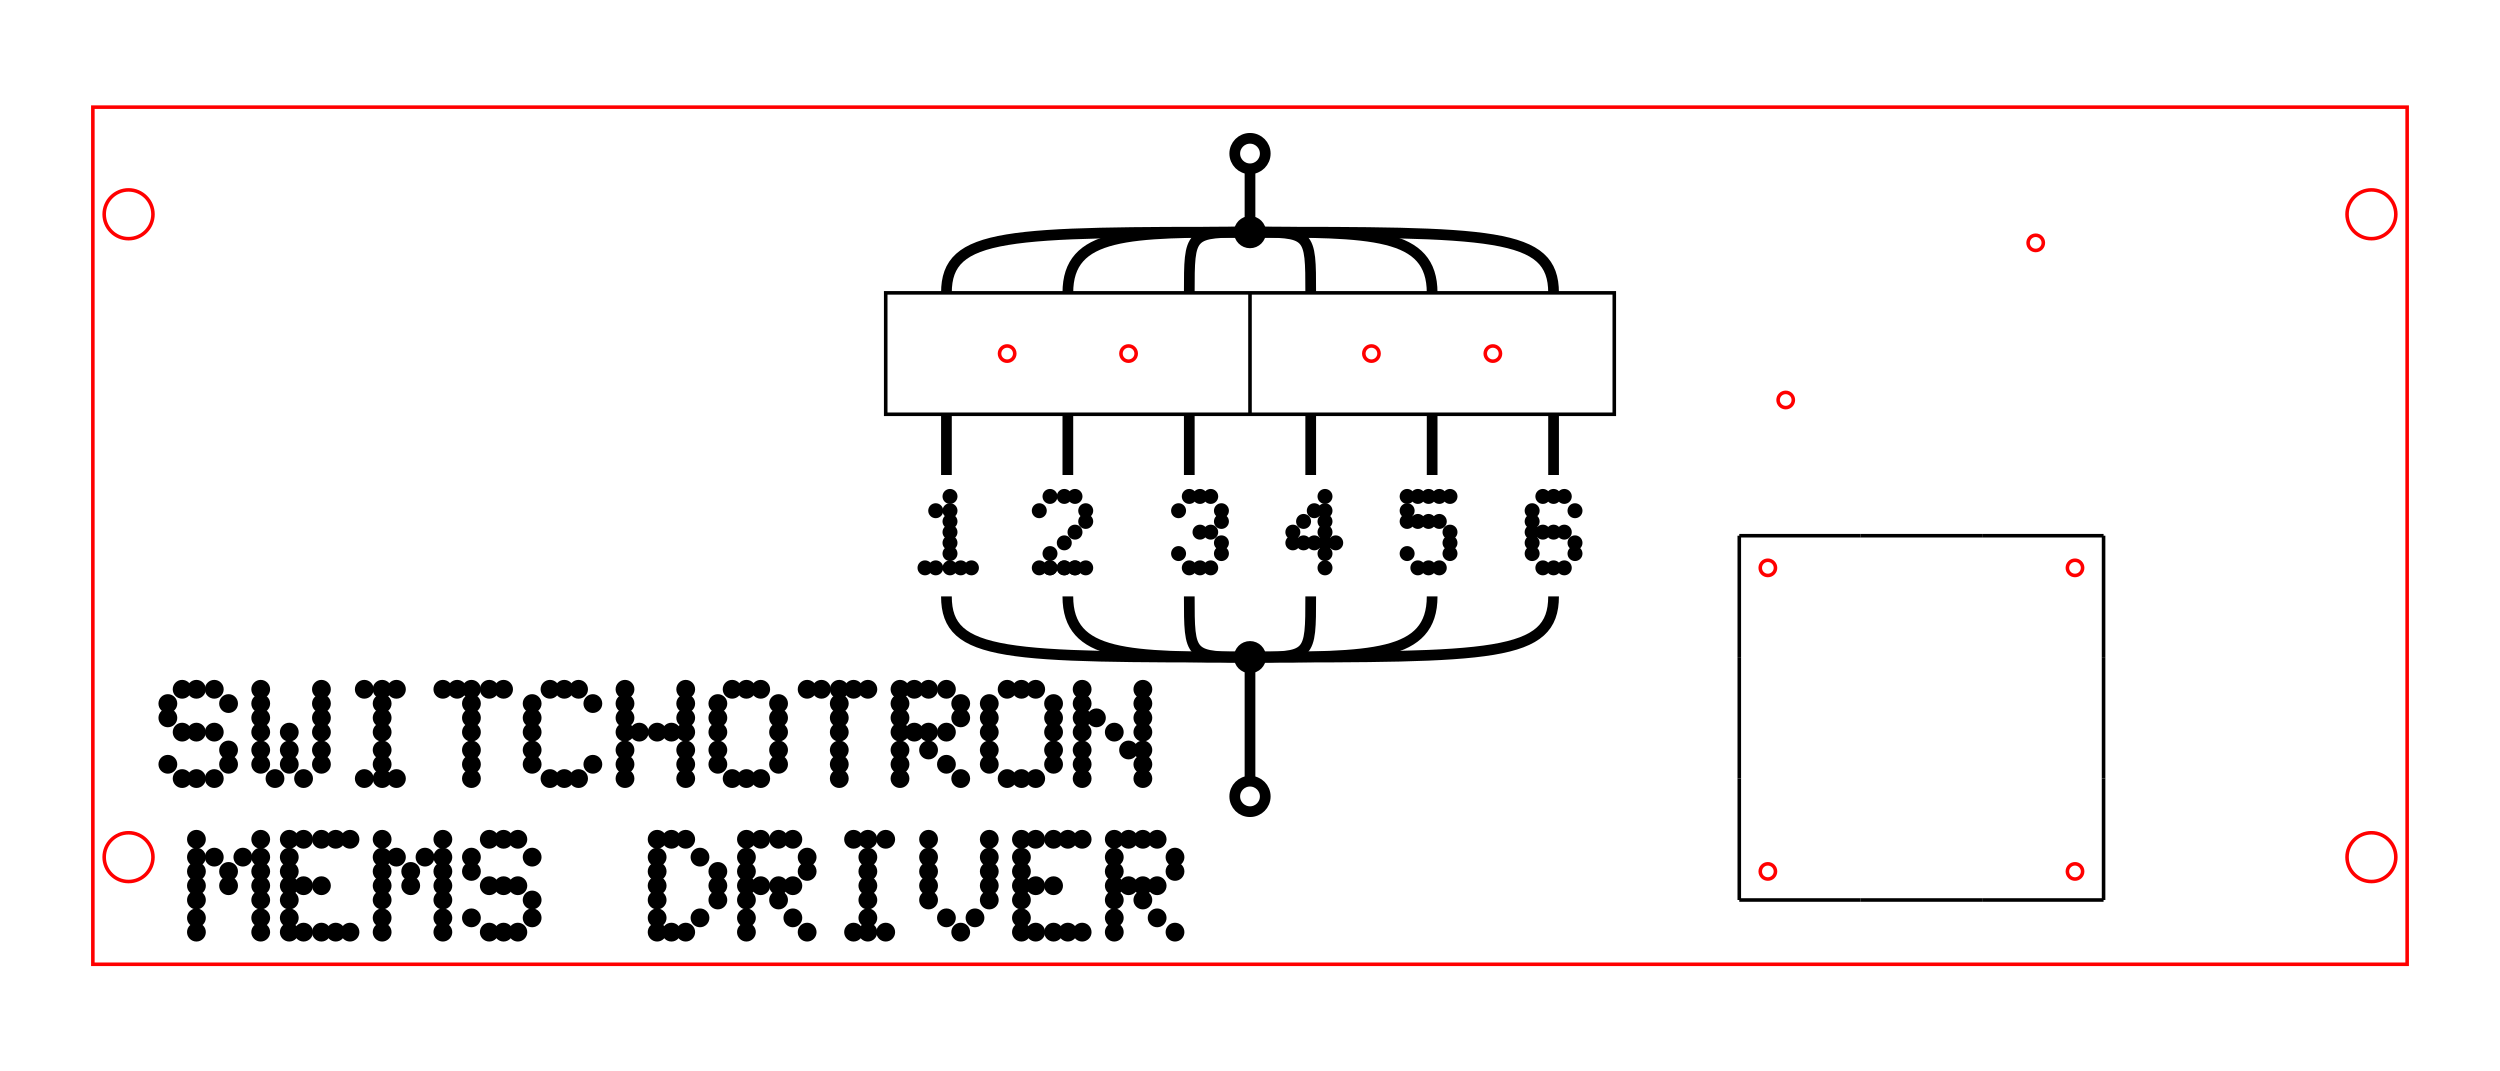 <svg width="700" height="300" viewbox = "0 0 700 300"  xmlns="http://www.w3.org/2000/svg">
<!--<json>{
  "glyph": "0322,0330,0330,0330,0336,0330,0337,0332,0332,0332,0332,0332,0332,0332,0332,0332,0336,0332,0337,0335,0362,0203,0203,0203,0203,0203,0203,0203,0203,0203,0203,0203,0203,0203,0203,0203,0203,0203,0203,0203,0335,0203,0203,0203,0203,0203,0203,0203,0335,0203,0203,0203,0203,0203,0203,0203,0203,0203,0203,0203,0203,0203,0203,0203,0203,0203,0203,0203,0335,0203,0203,0203,0203,0203,0203,0203,0354,0333,0333,0333,0333,0333,0333,0333,0333,0333,0336,0333,0337,0335,0335,0330,0320,0336,0330,0335,0337,0362,0203,0203,0203,0334,0203,0334,0203,0203,0203,0203,0203,0203,0334,0203,0334,0203,0203,0203,0354,0334,0342,0335,0335,0331,0332,0336,0330,0337,0322,0222,0332,0222,0333,0333,0333,0222,0333,0222,0333,0333,0333,0331,0332,0223,0333,0333,0336,0331,0337,0332,0331,0332,0336,0330,0337,0336,0330,0337,0336,0330,0337,0336,0336,0331,0331,0331,0331,0331,0331,0337,0337,0333,0333,0333,0330,0333,0330,0333,0330,0330,0336,0333,0330,0337,0336,0336,0336,0331,0331,0331,0331,0331,0331,0331,0336,0332,0332,0332,0332,0332,0337,0337,0337,0337,0233,0331,0331,0331,0331,0331,0331,0336,0336,0336,0331,0337,0337,0337,0330,0336,0336,0336,0331,0337,0337,0337,0233,0332,0332,0332,0332,0332,0332,0332,0332,0332,0332,0332,0332,0332,0332,0332,0332,0332,0332,0332,0336,0336,0333,0336,0336,0333,0333,0333,0333,0333,0333,0337,0337,0337,0337,0233,0330,0330,0330,0330,0330,0330,0336,0336,0336,0330,0337,0337,0337,0331,0336,0336,0336,0330,0337,0337,0337,0233,0336,0336,0336,0336,0332,0332,0332,0332,0332,0337,0337,0337,0337,0330,0336,0336,0336,0331,0337,0337,0337,0333,0333,0333,0333,0333,0333,0333,0333,0333,0336,0333,0337,0335,0335,0336,0330,0330,0337,0226,0335,0335,0336,0342,0330,0336,0336,0330,0341,0331,0337,0337,0331,0337,0331,0331,0331,0331,0330,0336,0331,0337,0226,0330,0330,0335,0335,0332,0332,0336,0332,0342,0333,0333,0342,0333,0333,0342,0333,0333,0342,0333,0333,0342,0333,0333,0342,0335,0335,0331,0331,0320,0336,0331,0332,0337,0211,0211,0211,0336,0336,0337,0337,01061,0336,0333,0337,01062,0336,0333,0333,0337,0336,0336,0332,0337,0337,01063,0336,0336,0333,0333,0337,0337,01064,0336,0333,0337,01065,0336,0336,0333,0333,0333,0336,0332,0337,0337,0337,01066,0300,0331,0335,0335,0321,0342,0330,0336,0336,0336,0330,0341,0335,0335,0330,0337,0337,0337,0330,0330,0300,0333,0333,0333,0333,0333,0332,0225,0332,0332,0332,0332,0332,0332,0332,0332,0332,0332,0332,0332,0332,0321,0331,0331,0320,01123,01127,01111,01124,01103,01110,01117,01124,01122,01117,01116,0331,0332,0332,0332,0332,0332,0332,0332,0336,0331,0332,0336,0330,0337,0337,0336,0332,0337,01115,01105,01115,01123,01040,01104,01122,01111,01126,01105,01122,",
  "x0": 350,
  "y0": 150,
  "unit": 34.150672768253536,
  "width": 700,
  "height": 300,
  "style": {
    "color0": "black",
    "fill0": "black",
    "line0": 1,
    "color1": "black",
    "fill1": "black",
    "line1": 3,
    "color2": "red",
    "fill2": "red",
    "line2": 1,
    "color3": "#FF7900",
    "fill3": "#caa472",
    "line3": 1,
    "color4": "yellow",
    "fill4": "yellow",
    "line4": 1,
    "color5": "green",
    "fill5": "green",
    "line5": 1,
    "color6": "blue",
    "fill6": "blue",
    "line6": 1,
    "color7": "purple",
    "fill7": "purple",
    "line7": 1
  },
  "shapes": [
    "0220:0322,0335,0316,0337,0362,0203,0203,0335,0203,0203,0335,0203,0203,0335,0203,0203,0354,0336,0313,0331,0333,0336,0336,0341,0337,0337,0330,0332,0337,0337,0333,0333,0336,0333,0336,0331,0332,0336,0336,0341,0337,0337,0330,0333,0337,0337,0331,0331,0336,0331,0336,0332,0330,0336,0336,0341,0337,0337,0332,0332,0332,0332,0332,0332,0332,0332,0336,0336,0341,0337,0337,0337,0330,0330,0330,0330,0333,0333,0336,0336,0330,0335,0337,0342,0335,0335,0342,0332,0342,0335,0335,0342,0330,0336,0342,0332,0332,0342,0333,0330,0343,0334,0334,0330,0330,0330,0330,0330,0333,0342,0332,0332,0342,0330,0333,0343,0335,0333,0333,0333,0330,0330,0337,0332,0332,0332,0332,0332,0331,0333,0350,0334,0343,0335,0304,0331,0331,0331,0331,0331,0331,0331,0331,0334,0350,0334,0343,0335,0335,0335,0335,0335,0330,0330,0330,0330,0330,0330,0330,0330,0335,0343,0334,0334,0334,0330,0330,0330,0330,0330,0330,0330,0330,0335,0343,0334,0334,0334,0330,0330,0330,0330,0330,0330,0330,0330,0335,0335,0304,0330,0332,",
    "0221:0336,0336,0331,0336,0331,0333,0337,0200,0336,0330,0332,0341,0330,0330,0330,0330,0331,0333,0337,0200,0336,0330,0332,0337,0331,0337,0337,",
    "0222:0336,0336,0336,0336,0341,0337,0337,0337,0337,",
    "0223:0322,0335,0334,0316,0336,0313,0336,0330,0330,0330,0330,0330,0330,0335,0330,0330,0330,0330,0334,0337,0316,0337,0313,0222,0333,0333,0330,0336,0316,0336,0330,0330,0330,0313,0336,0333,0337,0316,0337,0313,0337,0222,0331,0332,0331,0332,0336,0332,0316,0336,0333,0330,0337,0313,0337,0336,0337,0336,0336,0316,0336,0332,0337,0313,0337,0337,",
    "0224:0322,0333,0336,0330,0337,0222,0333,0222,0336,0333,0337,0336,0337,0332,0332,0336,0331,0332,0337,",
    "0225:0320,0335,0201,0201,0201,0335,0201,0201,0201,0335,0201,0201,0201,0335,0201,0201,0201,0336,0336,0322,0331,0333,0337,0337,0222,0333,0333,0336,0333,0337,0222,0331,0331,0336,0331,0337,0222,0332,0332,0336,0332,0337,0222,0330,0330,0336,0330,0336,0330,0332,0337,0337,0320,",
    "0226:0321,0334,0336,0366,0330,0334,0331,0367,0335,0331,0332,0337,0366,0330,0336,0330,0337,0334,0336,0331,0367,0333,0333,0366,0335,0331,0331,0331,0331,0331,0332,0337,0337,0367,0335,0335,0366,0336,0336,0330,0332,0330,0330,0330,0330,0335,0367,0333,0333,0366,0330,0334,0331,0331,0331,0337,0367,0336,0366,0335,0331,0332,0367,0335,0335,0331,0332,0337,0340,",
    "0227:0322,0224,0335,0335,0331,0332,0332,0332,0331,0333,0333,0336,0332,0330,0337,0226,0335,0335,0331,0331,0330,0330,0331,0331,0331,0336,0330,0336,0336,0330,0337,0337,0337,0226,0336,0331,0337,0330,0332,0336,0336,0331,0332,0337,0211,0320,01061,0333,01062,0333,01063,0332,0332,0332,0332,0336,0336,0332,0337,0337,0210,0320,0330,0332,0336,0333,0330,0337,0337,0336,0336,0336,0331,0337,0337,0337,",
    "0230:0335,0362,0203,0203,0203,0336,0336,0203,0335,0337,0337,0203,0203,0336,0336,0203,0335,0337,0337,0203,0203,0203,0336,0336,0203,0335,0337,0337,0203,0203,0336,0336,0203,0337,0337,0354,",
    "0231:0220,0336,0331,0337,0333,0331,0331,0333,0333,0331,0332,0332,0227,0336,0333,0337,0333,0333,0333,0336,0333,0337,0336,0331,0337,0223,0336,0331,0337,0225,0331,0331,0331,0330,0330,0330,0330,0330,0332,0330,0330,0332,0332,0330,0332,0332,0336,0331,0337,",
    "0232:0336,0336,0312,0336,0330,0306,0335,0335,0362,0203,0335,0203,0335,0203,0335,0203,0335,0203,0335,0203,0354,0334,0331,0337,0304,0313,0337,0337,0222,0336,0331,0333,0337,0200,",
    "0233:0316,0336,0341,0337,0313,",
    "01220:0333,0200,0336,0336,0330,0332,0330,0332,0330,0332,0336,0330,0332,0336,0220,0337,0330,0332,0337,0337,0331,0333,0331,0333,0337,",
    "01221:0333,0200,0336,0330,0332,0221,0331,0333,0337,",
    "01222:0333,0200,0336,0330,0332,0222,0336,0331,0331,0333,0333,0337,0337,",
    "01223:0333,0200,0336,0330,0332,0336,0336,0332,0332,0223,0337,0337,0331,0333,0336,0333,0337,0337,",
    "01224:0333,0200,0336,0330,0332,0336,0332,0332,0336,0333,0337,0224,0337,0331,0333,0336,0333,0336,0333,0337,0337,0337,",
    "01225:0333,0200,0336,0330,0332,0336,0330,0332,0225,0331,0333,0331,0333,0331,0333,0337,0337,",
    "01226:0333,0200,0336,0330,0332,0336,0336,0226,0337,0337,0320,0331,0333,0336,0337,0337,",
    "01227:0333,0200,0336,0330,0332,0336,0332,0336,0332,0337,0227,0336,0333,0337,0332,0337,0331,0333,0333,0337,",
    "01230:0333,0200,0336,0330,0332,0336,0330,0332,0332,0230,0331,0331,0331,0333,0333,0333,0333,0337,0337,",
    "01231:0333,0200,0336,0330,0332,0336,0330,0336,0330,0332,0336,0330,0332,0332,0332,0331,0332,0331,0337,0231,0337,0331,0333,0337,0336,0330,0332,0336,0330,0332,0336,0330,0337,0337,0337,0337,0331,0333,0333,",
    "01232:0333,0200,0336,0330,0332,0336,0330,0332,0336,0336,0330,0332,0232,0337,0330,0332,0336,0330,0332,0337,0337,0337,0337,0331,0333,",
    "01233:0333,0200,0336,0330,0332,0233,0331,0333,0337,",
    "01234:0333,0200,0332,0336,0333,0336,0234,0333,0333,0337,0337,",
    "01235:0333,0200,",
    "01236:0333,0200,",
    "01237:0333,0200,",
    "0240:0220,0336,0331,0333,0336,0321,0335,0342,0335,0335,0342,0335,0330,0330,0332,0332,0337,0337,",
    "01240:0333,0200,0336,0330,0332,0210,0240,0211,0333,0331,0337,",
    "0241:0220,0336,0321,0343,0332,0350,0335,0336,0342,0334,0334,0342,0335,0304,0337,0333,0337,",
    "01241:0333,0200,0336,0332,0330,0210,0241,0211,0333,0331,0337,",
    "0242:0220,0321,0336,0343,0333,0336,0350,0335,0342,0334,0334,0342,0335,0337,0304,0332,0337,",
    "01242:0333,0200,0336,0330,0332,0210,0242,0211,0333,0331,0337,",
    "0243:0220,0336,0331,0332,0336,0321,0343,0332,0350,0334,0336,0342,0335,0335,0342,0337,0334,0334,0335,0304,0332,0330,0330,0337,0337,0333,",
    "01243:0333,0200,0336,0330,0332,0210,0243,0211,0333,0331,0337,",
    "0244:0220,0336,0331,0333,0336,0321,0343,0333,0350,0336,0335,0342,0334,0334,0342,0335,0337,0304,0333,0330,0330,0337,0337,0332,",
    "01244:0333,0200,0336,0330,0332,0210,0244,0211,0333,0331,0337,",
    "0245:0210,0332,0332,0362,0335,0203,0203,0203,0203,0334,0203,0363,0332,0332,0331,0211,",
    "01245:0333,0200,0336,0330,0332,0336,0245,0337,0333,0331,0337,",
    "0246:0210,0332,0332,0335,0306,0336,0330,0335,0335,0335,0321,0362,0203,0335,0335,0203,0364,0331,0350,0335,0337,0366,0333,0333,0333,0333,0334,0334,0334,0334,0367,0335,0336,0342,0334,0334,0342,0330,0330,0330,0330,0335,0335,0335,0304,0337,0211,",
    "01246:0333,0200,0336,0330,0332,0336,0246,",
    "0247:0330,0332,0336,0332,0336,0221,0333,0333,0333,0222,0333,0333,0333,0223,0333,0333,0333,0225,0333,0331,0331,0331,0332,0332,0332,0332,0332,0332,0332,0332,0332,0332,0332,0332,0333,0333,0226,0331,0331,0331,0333,0333,0333,0333,0333,0333,0333,0333,0333,0333,0333,0333,0333,0330,0333,0330,0330,0333,0330,0331,0332,0332,0332,0332,0332,0332,0332,0332,0332,0332,0332,0332,0227,0333,0333,0333,0230,0333,0331,0331,0331,0331,0332,0332,0332,0330,0332,0332,0332,0332,0332,0332,0333,0333,0231,0333,0333,0333,0232,0331,0333,0330,0333,0333,0233,0333,0333,0333,0234,0330,0330,0332,0330,0332,0332,0337,0337,",
    "01247:0333,0200,0336,0330,0332,0220,0336,0247,0337,0331,0333,0337,"
  ]
}</json>-->	<path d = "M26 30 L60 30 L94 30 L128 30 L162 30 L196 30 L230 30 L265 30 L299 30 L333 30 L367 30 L401 30 L435 30 L470 30 L504 30 L538 30 L572 30 L606 30 L640 30 L674 30 L674 65 L674 99 L674 133 L674 167 L674 201 L674 235 L674 270 L640 270 L606 270 L572 270 L538 270 L504 270 L470 270 L435 270 L401 270 L367 270 L333 270 L299 270 L265 270 L230 270 L196 270 L162 270 L128 270 L94 270 L60 270 L26 270 L26 235 L26 201 L26 167 L26 133 L26 99 L26 65 L26 30 Z" stroke = "#ff0000" stroke-width = "1" fill = "none" />	<path d = "M350 82 L316 82 L282 82 L248 82 L248 116 L282 116 L316 116 L350 116 L384 116 L418 116 L452 116 L452 82 L418 82 L384 82 L350 82 Z" stroke = "#000000" stroke-width = "1" fill = "none" />    <line x1="350" y1="82" x2="350" y2="116" style="stroke:#000000;stroke-width:1" />
<circle cx="316" cy = "99" r = "2.134" stroke = "#ff0000" stroke-width = "1" fill = "none" />
<circle cx="282" cy = "99" r = "2.134" stroke = "#ff0000" stroke-width = "1" fill = "none" />
<circle cx="384" cy = "99" r = "2.134" stroke = "#ff0000" stroke-width = "1" fill = "none" />
<circle cx="418" cy = "99" r = "2.134" stroke = "#ff0000" stroke-width = "1" fill = "none" />
<circle cx="500" cy = "112" r = "2.134" stroke = "#ff0000" stroke-width = "1" fill = "none" />
<circle cx="570" cy = "68" r = "2.134" stroke = "#ff0000" stroke-width = "1" fill = "none" />
<circle cx="664" cy = "60" r = "6.83" stroke = "#ff0000" stroke-width = "1" fill = "none" />
<circle cx="664" cy = "240" r = "6.83" stroke = "#ff0000" stroke-width = "1" fill = "none" />
<circle cx="36" cy = "240" r = "6.83" stroke = "#ff0000" stroke-width = "1" fill = "none" />
<circle cx="36" cy = "60" r = "6.83" stroke = "#ff0000" stroke-width = "1" fill = "none" />
<path    d = "M350,65 C367,65 367,65 367,82" fill = "none" stroke-width = "3" stroke = "#000000" /><path    d = "M350,65 C384,65 401,65 401,82" fill = "none" stroke-width = "3" stroke = "#000000" /><path    d = "M435,82 C435,65 418,65 350,65" fill = "none" stroke-width = "3" stroke = "#000000" /><path    d = "M350,65 C282,65 265,65 265,82" fill = "none" stroke-width = "3" stroke = "#000000" /><path    d = "M299,82 C299,65 316,65 350,65" fill = "none" stroke-width = "3" stroke = "#000000" /><path    d = "M350,65 C333,65 333,65 333,82" fill = "none" stroke-width = "3" stroke = "#000000" /><circle cx="350" cy = "65" r = "3" stroke = "#000000" stroke-width = "3" fill = "#000000" />
    <line x1="350" y1="65" x2="350" y2="48" style="stroke:#000000;stroke-width:3" />
<circle cx="350" cy = "43" r = "4.269" stroke = "#000000" stroke-width = "3" fill = "none" />
<path    d = "M350,184 C333,184 333,184 333,167" fill = "none" stroke-width = "3" stroke = "#000000" /><path    d = "M350,184 C316,184 299,184 299,167" fill = "none" stroke-width = "3" stroke = "#000000" /><path    d = "M265,167 C265,184 282,184 350,184" fill = "none" stroke-width = "3" stroke = "#000000" /><path    d = "M350,184 C418,184 435,184 435,167" fill = "none" stroke-width = "3" stroke = "#000000" /><path    d = "M401,167 C401,184 384,184 350,184" fill = "none" stroke-width = "3" stroke = "#000000" /><path    d = "M350,184 C367,184 367,184 367,167" fill = "none" stroke-width = "3" stroke = "#000000" /><circle cx="350" cy = "184" r = "3" stroke = "#000000" stroke-width = "3" fill = "#000000" />
    <line x1="435" y1="116" x2="435" y2="133" style="stroke:#000000;stroke-width:3" />
    <line x1="401" y1="116" x2="401" y2="133" style="stroke:#000000;stroke-width:3" />
    <line x1="367" y1="116" x2="367" y2="133" style="stroke:#000000;stroke-width:3" />
    <line x1="333" y1="116" x2="333" y2="133" style="stroke:#000000;stroke-width:3" />
    <line x1="299" y1="116" x2="299" y2="133" style="stroke:#000000;stroke-width:3" />
    <line x1="265" y1="116" x2="265" y2="133" style="stroke:#000000;stroke-width:3" />
    <circle cx="259" cy = "159" r = "1.598" stroke = "#000000" stroke-width = "1" fill = "#000000" />
    <circle cx="262" cy = "159" r = "1.598" stroke = "#000000" stroke-width = "1" fill = "#000000" />
    <circle cx="266" cy = "159" r = "1.598" stroke = "#000000" stroke-width = "1" fill = "#000000" />
    <circle cx="269" cy = "159" r = "1.598" stroke = "#000000" stroke-width = "1" fill = "#000000" />
    <circle cx="272" cy = "159" r = "1.598" stroke = "#000000" stroke-width = "1" fill = "#000000" />
    <circle cx="266" cy = "155" r = "1.598" stroke = "#000000" stroke-width = "1" fill = "#000000" />
    <circle cx="266" cy = "152" r = "1.598" stroke = "#000000" stroke-width = "1" fill = "#000000" />
    <circle cx="266" cy = "149" r = "1.598" stroke = "#000000" stroke-width = "1" fill = "#000000" />
    <circle cx="266" cy = "146" r = "1.598" stroke = "#000000" stroke-width = "1" fill = "#000000" />
    <circle cx="266" cy = "143" r = "1.598" stroke = "#000000" stroke-width = "1" fill = "#000000" />
    <circle cx="266" cy = "139" r = "1.598" stroke = "#000000" stroke-width = "1" fill = "#000000" />
    <circle cx="262" cy = "143" r = "1.598" stroke = "#000000" stroke-width = "1" fill = "#000000" />
    <circle cx="291" cy = "159" r = "1.598" stroke = "#000000" stroke-width = "1" fill = "#000000" />
    <circle cx="294" cy = "159" r = "1.598" stroke = "#000000" stroke-width = "1" fill = "#000000" />
    <circle cx="298" cy = "159" r = "1.598" stroke = "#000000" stroke-width = "1" fill = "#000000" />
    <circle cx="301" cy = "159" r = "1.598" stroke = "#000000" stroke-width = "1" fill = "#000000" />
    <circle cx="304" cy = "159" r = "1.598" stroke = "#000000" stroke-width = "1" fill = "#000000" />
    <circle cx="301" cy = "159" r = "1.598" stroke = "#000000" stroke-width = "1" fill = "#000000" />
    <circle cx="298" cy = "159" r = "1.598" stroke = "#000000" stroke-width = "1" fill = "#000000" />
    <circle cx="294" cy = "159" r = "1.598" stroke = "#000000" stroke-width = "1" fill = "#000000" />
    <circle cx="294" cy = "155" r = "1.598" stroke = "#000000" stroke-width = "1" fill = "#000000" />
    <circle cx="298" cy = "152" r = "1.598" stroke = "#000000" stroke-width = "1" fill = "#000000" />
    <circle cx="301" cy = "149" r = "1.598" stroke = "#000000" stroke-width = "1" fill = "#000000" />
    <circle cx="304" cy = "146" r = "1.598" stroke = "#000000" stroke-width = "1" fill = "#000000" />
    <circle cx="304" cy = "143" r = "1.598" stroke = "#000000" stroke-width = "1" fill = "#000000" />
    <circle cx="301" cy = "139" r = "1.598" stroke = "#000000" stroke-width = "1" fill = "#000000" />
    <circle cx="298" cy = "139" r = "1.598" stroke = "#000000" stroke-width = "1" fill = "#000000" />
    <circle cx="294" cy = "139" r = "1.598" stroke = "#000000" stroke-width = "1" fill = "#000000" />
    <circle cx="291" cy = "143" r = "1.598" stroke = "#000000" stroke-width = "1" fill = "#000000" />
    <circle cx="330" cy = "155" r = "1.598" stroke = "#000000" stroke-width = "1" fill = "#000000" />
    <circle cx="333" cy = "159" r = "1.598" stroke = "#000000" stroke-width = "1" fill = "#000000" />
    <circle cx="336" cy = "159" r = "1.598" stroke = "#000000" stroke-width = "1" fill = "#000000" />
    <circle cx="339" cy = "159" r = "1.598" stroke = "#000000" stroke-width = "1" fill = "#000000" />
    <circle cx="342" cy = "155" r = "1.598" stroke = "#000000" stroke-width = "1" fill = "#000000" />
    <circle cx="342" cy = "152" r = "1.598" stroke = "#000000" stroke-width = "1" fill = "#000000" />
    <circle cx="339" cy = "149" r = "1.598" stroke = "#000000" stroke-width = "1" fill = "#000000" />
    <circle cx="336" cy = "149" r = "1.598" stroke = "#000000" stroke-width = "1" fill = "#000000" />
    <circle cx="342" cy = "146" r = "1.598" stroke = "#000000" stroke-width = "1" fill = "#000000" />
    <circle cx="342" cy = "143" r = "1.598" stroke = "#000000" stroke-width = "1" fill = "#000000" />
    <circle cx="339" cy = "139" r = "1.598" stroke = "#000000" stroke-width = "1" fill = "#000000" />
    <circle cx="336" cy = "139" r = "1.598" stroke = "#000000" stroke-width = "1" fill = "#000000" />
    <circle cx="333" cy = "139" r = "1.598" stroke = "#000000" stroke-width = "1" fill = "#000000" />
    <circle cx="330" cy = "143" r = "1.598" stroke = "#000000" stroke-width = "1" fill = "#000000" />
    <circle cx="362" cy = "152" r = "1.598" stroke = "#000000" stroke-width = "1" fill = "#000000" />
    <circle cx="362" cy = "149" r = "1.598" stroke = "#000000" stroke-width = "1" fill = "#000000" />
    <circle cx="365" cy = "146" r = "1.598" stroke = "#000000" stroke-width = "1" fill = "#000000" />
    <circle cx="368" cy = "143" r = "1.598" stroke = "#000000" stroke-width = "1" fill = "#000000" />
    <circle cx="371" cy = "139" r = "1.598" stroke = "#000000" stroke-width = "1" fill = "#000000" />
    <circle cx="371" cy = "143" r = "1.598" stroke = "#000000" stroke-width = "1" fill = "#000000" />
    <circle cx="371" cy = "146" r = "1.598" stroke = "#000000" stroke-width = "1" fill = "#000000" />
    <circle cx="371" cy = "149" r = "1.598" stroke = "#000000" stroke-width = "1" fill = "#000000" />
    <circle cx="371" cy = "152" r = "1.598" stroke = "#000000" stroke-width = "1" fill = "#000000" />
    <circle cx="368" cy = "152" r = "1.598" stroke = "#000000" stroke-width = "1" fill = "#000000" />
    <circle cx="365" cy = "152" r = "1.598" stroke = "#000000" stroke-width = "1" fill = "#000000" />
    <circle cx="374" cy = "152" r = "1.598" stroke = "#000000" stroke-width = "1" fill = "#000000" />
    <circle cx="371" cy = "155" r = "1.598" stroke = "#000000" stroke-width = "1" fill = "#000000" />
    <circle cx="371" cy = "159" r = "1.598" stroke = "#000000" stroke-width = "1" fill = "#000000" />
    <circle cx="394" cy = "155" r = "1.598" stroke = "#000000" stroke-width = "1" fill = "#000000" />
    <circle cx="397" cy = "159" r = "1.598" stroke = "#000000" stroke-width = "1" fill = "#000000" />
    <circle cx="400" cy = "159" r = "1.598" stroke = "#000000" stroke-width = "1" fill = "#000000" />
    <circle cx="403" cy = "159" r = "1.598" stroke = "#000000" stroke-width = "1" fill = "#000000" />
    <circle cx="406" cy = "155" r = "1.598" stroke = "#000000" stroke-width = "1" fill = "#000000" />
    <circle cx="406" cy = "152" r = "1.598" stroke = "#000000" stroke-width = "1" fill = "#000000" />
    <circle cx="406" cy = "149" r = "1.598" stroke = "#000000" stroke-width = "1" fill = "#000000" />
    <circle cx="403" cy = "146" r = "1.598" stroke = "#000000" stroke-width = "1" fill = "#000000" />
    <circle cx="400" cy = "146" r = "1.598" stroke = "#000000" stroke-width = "1" fill = "#000000" />
    <circle cx="397" cy = "146" r = "1.598" stroke = "#000000" stroke-width = "1" fill = "#000000" />
    <circle cx="394" cy = "146" r = "1.598" stroke = "#000000" stroke-width = "1" fill = "#000000" />
    <circle cx="394" cy = "143" r = "1.598" stroke = "#000000" stroke-width = "1" fill = "#000000" />
    <circle cx="394" cy = "139" r = "1.598" stroke = "#000000" stroke-width = "1" fill = "#000000" />
    <circle cx="397" cy = "139" r = "1.598" stroke = "#000000" stroke-width = "1" fill = "#000000" />
    <circle cx="400" cy = "139" r = "1.598" stroke = "#000000" stroke-width = "1" fill = "#000000" />
    <circle cx="403" cy = "139" r = "1.598" stroke = "#000000" stroke-width = "1" fill = "#000000" />
    <circle cx="406" cy = "139" r = "1.598" stroke = "#000000" stroke-width = "1" fill = "#000000" />
    <circle cx="429" cy = "155" r = "1.598" stroke = "#000000" stroke-width = "1" fill = "#000000" />
    <circle cx="429" cy = "152" r = "1.598" stroke = "#000000" stroke-width = "1" fill = "#000000" />
    <circle cx="429" cy = "149" r = "1.598" stroke = "#000000" stroke-width = "1" fill = "#000000" />
    <circle cx="429" cy = "146" r = "1.598" stroke = "#000000" stroke-width = "1" fill = "#000000" />
    <circle cx="429" cy = "143" r = "1.598" stroke = "#000000" stroke-width = "1" fill = "#000000" />
    <circle cx="432" cy = "139" r = "1.598" stroke = "#000000" stroke-width = "1" fill = "#000000" />
    <circle cx="435" cy = "139" r = "1.598" stroke = "#000000" stroke-width = "1" fill = "#000000" />
    <circle cx="438" cy = "139" r = "1.598" stroke = "#000000" stroke-width = "1" fill = "#000000" />
    <circle cx="441" cy = "143" r = "1.598" stroke = "#000000" stroke-width = "1" fill = "#000000" />
    <circle cx="432" cy = "149" r = "1.598" stroke = "#000000" stroke-width = "1" fill = "#000000" />
    <circle cx="435" cy = "149" r = "1.598" stroke = "#000000" stroke-width = "1" fill = "#000000" />
    <circle cx="438" cy = "149" r = "1.598" stroke = "#000000" stroke-width = "1" fill = "#000000" />
    <circle cx="441" cy = "152" r = "1.598" stroke = "#000000" stroke-width = "1" fill = "#000000" />
    <circle cx="441" cy = "155" r = "1.598" stroke = "#000000" stroke-width = "1" fill = "#000000" />
    <circle cx="438" cy = "159" r = "1.598" stroke = "#000000" stroke-width = "1" fill = "#000000" />
    <circle cx="435" cy = "159" r = "1.598" stroke = "#000000" stroke-width = "1" fill = "#000000" />
    <circle cx="432" cy = "159" r = "1.598" stroke = "#000000" stroke-width = "1" fill = "#000000" />
    <line x1="350" y1="184" x2="350" y2="218" style="stroke:#000000;stroke-width:3" />
<circle cx="350" cy = "223" r = "4.269" stroke = "#000000" stroke-width = "3" fill = "none" />
    <line x1="487" y1="150" x2="521" y2="150" style="stroke:#000000;stroke-width:1" />
    <line x1="521" y1="150" x2="555" y2="150" style="stroke:#000000;stroke-width:1" />
    <line x1="555" y1="150" x2="589" y2="150" style="stroke:#000000;stroke-width:1" />
    <line x1="589" y1="150" x2="589" y2="184" style="stroke:#000000;stroke-width:1" />
    <line x1="589" y1="184" x2="589" y2="218" style="stroke:#000000;stroke-width:1" />
    <line x1="589" y1="218" x2="589" y2="252" style="stroke:#000000;stroke-width:1" />
    <line x1="589" y1="252" x2="555" y2="252" style="stroke:#000000;stroke-width:1" />
    <line x1="555" y1="252" x2="521" y2="252" style="stroke:#000000;stroke-width:1" />
    <line x1="521" y1="252" x2="487" y2="252" style="stroke:#000000;stroke-width:1" />
    <line x1="487" y1="252" x2="487" y2="218" style="stroke:#000000;stroke-width:1" />
    <line x1="487" y1="218" x2="487" y2="184" style="stroke:#000000;stroke-width:1" />
    <line x1="487" y1="184" x2="487" y2="150" style="stroke:#000000;stroke-width:1" />
<circle cx="495" cy = "159" r = "2.134" stroke = "#ff0000" stroke-width = "1" fill = "none" />
<circle cx="581" cy = "159" r = "2.134" stroke = "#ff0000" stroke-width = "1" fill = "none" />
<circle cx="581" cy = "244" r = "2.134" stroke = "#ff0000" stroke-width = "1" fill = "none" />
<circle cx="495" cy = "244" r = "2.134" stroke = "#ff0000" stroke-width = "1" fill = "none" />
    <circle cx="47" cy = "214" r = "2.134" stroke = "#000000" stroke-width = "1" fill = "#000000" />
    <circle cx="51" cy = "218" r = "2.134" stroke = "#000000" stroke-width = "1" fill = "#000000" />
    <circle cx="55" cy = "218" r = "2.134" stroke = "#000000" stroke-width = "1" fill = "#000000" />
    <circle cx="60" cy = "218" r = "2.134" stroke = "#000000" stroke-width = "1" fill = "#000000" />
    <circle cx="64" cy = "214" r = "2.134" stroke = "#000000" stroke-width = "1" fill = "#000000" />
    <circle cx="64" cy = "210" r = "2.134" stroke = "#000000" stroke-width = "1" fill = "#000000" />
    <circle cx="60" cy = "205" r = "2.134" stroke = "#000000" stroke-width = "1" fill = "#000000" />
    <circle cx="55" cy = "205" r = "2.134" stroke = "#000000" stroke-width = "1" fill = "#000000" />
    <circle cx="51" cy = "205" r = "2.134" stroke = "#000000" stroke-width = "1" fill = "#000000" />
    <circle cx="47" cy = "201" r = "2.134" stroke = "#000000" stroke-width = "1" fill = "#000000" />
    <circle cx="47" cy = "197" r = "2.134" stroke = "#000000" stroke-width = "1" fill = "#000000" />
    <circle cx="51" cy = "193" r = "2.134" stroke = "#000000" stroke-width = "1" fill = "#000000" />
    <circle cx="55" cy = "193" r = "2.134" stroke = "#000000" stroke-width = "1" fill = "#000000" />
    <circle cx="60" cy = "193" r = "2.134" stroke = "#000000" stroke-width = "1" fill = "#000000" />
    <circle cx="64" cy = "197" r = "2.134" stroke = "#000000" stroke-width = "1" fill = "#000000" />
    <circle cx="73" cy = "214" r = "2.134" stroke = "#000000" stroke-width = "1" fill = "#000000" />
    <circle cx="73" cy = "210" r = "2.134" stroke = "#000000" stroke-width = "1" fill = "#000000" />
    <circle cx="73" cy = "205" r = "2.134" stroke = "#000000" stroke-width = "1" fill = "#000000" />
    <circle cx="73" cy = "201" r = "2.134" stroke = "#000000" stroke-width = "1" fill = "#000000" />
    <circle cx="73" cy = "197" r = "2.134" stroke = "#000000" stroke-width = "1" fill = "#000000" />
    <circle cx="73" cy = "193" r = "2.134" stroke = "#000000" stroke-width = "1" fill = "#000000" />
    <circle cx="77" cy = "218" r = "2.134" stroke = "#000000" stroke-width = "1" fill = "#000000" />
    <circle cx="81" cy = "214" r = "2.134" stroke = "#000000" stroke-width = "1" fill = "#000000" />
    <circle cx="81" cy = "210" r = "2.134" stroke = "#000000" stroke-width = "1" fill = "#000000" />
    <circle cx="81" cy = "205" r = "2.134" stroke = "#000000" stroke-width = "1" fill = "#000000" />
    <circle cx="85" cy = "218" r = "2.134" stroke = "#000000" stroke-width = "1" fill = "#000000" />
    <circle cx="90" cy = "214" r = "2.134" stroke = "#000000" stroke-width = "1" fill = "#000000" />
    <circle cx="90" cy = "210" r = "2.134" stroke = "#000000" stroke-width = "1" fill = "#000000" />
    <circle cx="90" cy = "205" r = "2.134" stroke = "#000000" stroke-width = "1" fill = "#000000" />
    <circle cx="90" cy = "201" r = "2.134" stroke = "#000000" stroke-width = "1" fill = "#000000" />
    <circle cx="90" cy = "197" r = "2.134" stroke = "#000000" stroke-width = "1" fill = "#000000" />
    <circle cx="90" cy = "193" r = "2.134" stroke = "#000000" stroke-width = "1" fill = "#000000" />
    <circle cx="102" cy = "218" r = "2.134" stroke = "#000000" stroke-width = "1" fill = "#000000" />
    <circle cx="107" cy = "218" r = "2.134" stroke = "#000000" stroke-width = "1" fill = "#000000" />
    <circle cx="111" cy = "218" r = "2.134" stroke = "#000000" stroke-width = "1" fill = "#000000" />
    <circle cx="107" cy = "214" r = "2.134" stroke = "#000000" stroke-width = "1" fill = "#000000" />
    <circle cx="107" cy = "210" r = "2.134" stroke = "#000000" stroke-width = "1" fill = "#000000" />
    <circle cx="107" cy = "205" r = "2.134" stroke = "#000000" stroke-width = "1" fill = "#000000" />
    <circle cx="107" cy = "201" r = "2.134" stroke = "#000000" stroke-width = "1" fill = "#000000" />
    <circle cx="107" cy = "197" r = "2.134" stroke = "#000000" stroke-width = "1" fill = "#000000" />
    <circle cx="107" cy = "193" r = "2.134" stroke = "#000000" stroke-width = "1" fill = "#000000" />
    <circle cx="102" cy = "193" r = "2.134" stroke = "#000000" stroke-width = "1" fill = "#000000" />
    <circle cx="111" cy = "193" r = "2.134" stroke = "#000000" stroke-width = "1" fill = "#000000" />
    <circle cx="124" cy = "193" r = "2.134" stroke = "#000000" stroke-width = "1" fill = "#000000" />
    <circle cx="128" cy = "193" r = "2.134" stroke = "#000000" stroke-width = "1" fill = "#000000" />
    <circle cx="132" cy = "193" r = "2.134" stroke = "#000000" stroke-width = "1" fill = "#000000" />
    <circle cx="137" cy = "193" r = "2.134" stroke = "#000000" stroke-width = "1" fill = "#000000" />
    <circle cx="141" cy = "193" r = "2.134" stroke = "#000000" stroke-width = "1" fill = "#000000" />
    <circle cx="132" cy = "197" r = "2.134" stroke = "#000000" stroke-width = "1" fill = "#000000" />
    <circle cx="132" cy = "201" r = "2.134" stroke = "#000000" stroke-width = "1" fill = "#000000" />
    <circle cx="132" cy = "205" r = "2.134" stroke = "#000000" stroke-width = "1" fill = "#000000" />
    <circle cx="132" cy = "210" r = "2.134" stroke = "#000000" stroke-width = "1" fill = "#000000" />
    <circle cx="132" cy = "214" r = "2.134" stroke = "#000000" stroke-width = "1" fill = "#000000" />
    <circle cx="132" cy = "218" r = "2.134" stroke = "#000000" stroke-width = "1" fill = "#000000" />
    <circle cx="149" cy = "214" r = "2.134" stroke = "#000000" stroke-width = "1" fill = "#000000" />
    <circle cx="149" cy = "210" r = "2.134" stroke = "#000000" stroke-width = "1" fill = "#000000" />
    <circle cx="149" cy = "205" r = "2.134" stroke = "#000000" stroke-width = "1" fill = "#000000" />
    <circle cx="149" cy = "201" r = "2.134" stroke = "#000000" stroke-width = "1" fill = "#000000" />
    <circle cx="149" cy = "197" r = "2.134" stroke = "#000000" stroke-width = "1" fill = "#000000" />
    <circle cx="154" cy = "193" r = "2.134" stroke = "#000000" stroke-width = "1" fill = "#000000" />
    <circle cx="158" cy = "193" r = "2.134" stroke = "#000000" stroke-width = "1" fill = "#000000" />
    <circle cx="162" cy = "193" r = "2.134" stroke = "#000000" stroke-width = "1" fill = "#000000" />
    <circle cx="166" cy = "197" r = "2.134" stroke = "#000000" stroke-width = "1" fill = "#000000" />
    <circle cx="166" cy = "214" r = "2.134" stroke = "#000000" stroke-width = "1" fill = "#000000" />
    <circle cx="162" cy = "218" r = "2.134" stroke = "#000000" stroke-width = "1" fill = "#000000" />
    <circle cx="158" cy = "218" r = "2.134" stroke = "#000000" stroke-width = "1" fill = "#000000" />
    <circle cx="154" cy = "218" r = "2.134" stroke = "#000000" stroke-width = "1" fill = "#000000" />
    <circle cx="175" cy = "218" r = "2.134" stroke = "#000000" stroke-width = "1" fill = "#000000" />
    <circle cx="175" cy = "214" r = "2.134" stroke = "#000000" stroke-width = "1" fill = "#000000" />
    <circle cx="175" cy = "210" r = "2.134" stroke = "#000000" stroke-width = "1" fill = "#000000" />
    <circle cx="175" cy = "205" r = "2.134" stroke = "#000000" stroke-width = "1" fill = "#000000" />
    <circle cx="175" cy = "201" r = "2.134" stroke = "#000000" stroke-width = "1" fill = "#000000" />
    <circle cx="175" cy = "197" r = "2.134" stroke = "#000000" stroke-width = "1" fill = "#000000" />
    <circle cx="175" cy = "193" r = "2.134" stroke = "#000000" stroke-width = "1" fill = "#000000" />
    <circle cx="179" cy = "205" r = "2.134" stroke = "#000000" stroke-width = "1" fill = "#000000" />
    <circle cx="184" cy = "205" r = "2.134" stroke = "#000000" stroke-width = "1" fill = "#000000" />
    <circle cx="188" cy = "205" r = "2.134" stroke = "#000000" stroke-width = "1" fill = "#000000" />
    <circle cx="192" cy = "205" r = "2.134" stroke = "#000000" stroke-width = "1" fill = "#000000" />
    <circle cx="192" cy = "201" r = "2.134" stroke = "#000000" stroke-width = "1" fill = "#000000" />
    <circle cx="192" cy = "197" r = "2.134" stroke = "#000000" stroke-width = "1" fill = "#000000" />
    <circle cx="192" cy = "193" r = "2.134" stroke = "#000000" stroke-width = "1" fill = "#000000" />
    <circle cx="192" cy = "210" r = "2.134" stroke = "#000000" stroke-width = "1" fill = "#000000" />
    <circle cx="192" cy = "214" r = "2.134" stroke = "#000000" stroke-width = "1" fill = "#000000" />
    <circle cx="192" cy = "218" r = "2.134" stroke = "#000000" stroke-width = "1" fill = "#000000" />
    <circle cx="201" cy = "214" r = "2.134" stroke = "#000000" stroke-width = "1" fill = "#000000" />
    <circle cx="201" cy = "210" r = "2.134" stroke = "#000000" stroke-width = "1" fill = "#000000" />
    <circle cx="201" cy = "205" r = "2.134" stroke = "#000000" stroke-width = "1" fill = "#000000" />
    <circle cx="201" cy = "201" r = "2.134" stroke = "#000000" stroke-width = "1" fill = "#000000" />
    <circle cx="201" cy = "197" r = "2.134" stroke = "#000000" stroke-width = "1" fill = "#000000" />
    <circle cx="205" cy = "193" r = "2.134" stroke = "#000000" stroke-width = "1" fill = "#000000" />
    <circle cx="209" cy = "193" r = "2.134" stroke = "#000000" stroke-width = "1" fill = "#000000" />
    <circle cx="213" cy = "193" r = "2.134" stroke = "#000000" stroke-width = "1" fill = "#000000" />
    <circle cx="218" cy = "197" r = "2.134" stroke = "#000000" stroke-width = "1" fill = "#000000" />
    <circle cx="218" cy = "201" r = "2.134" stroke = "#000000" stroke-width = "1" fill = "#000000" />
    <circle cx="218" cy = "205" r = "2.134" stroke = "#000000" stroke-width = "1" fill = "#000000" />
    <circle cx="218" cy = "210" r = "2.134" stroke = "#000000" stroke-width = "1" fill = "#000000" />
    <circle cx="218" cy = "214" r = "2.134" stroke = "#000000" stroke-width = "1" fill = "#000000" />
    <circle cx="213" cy = "218" r = "2.134" stroke = "#000000" stroke-width = "1" fill = "#000000" />
    <circle cx="209" cy = "218" r = "2.134" stroke = "#000000" stroke-width = "1" fill = "#000000" />
    <circle cx="205" cy = "218" r = "2.134" stroke = "#000000" stroke-width = "1" fill = "#000000" />
    <circle cx="226" cy = "193" r = "2.134" stroke = "#000000" stroke-width = "1" fill = "#000000" />
    <circle cx="230" cy = "193" r = "2.134" stroke = "#000000" stroke-width = "1" fill = "#000000" />
    <circle cx="235" cy = "193" r = "2.134" stroke = "#000000" stroke-width = "1" fill = "#000000" />
    <circle cx="239" cy = "193" r = "2.134" stroke = "#000000" stroke-width = "1" fill = "#000000" />
    <circle cx="243" cy = "193" r = "2.134" stroke = "#000000" stroke-width = "1" fill = "#000000" />
    <circle cx="235" cy = "197" r = "2.134" stroke = "#000000" stroke-width = "1" fill = "#000000" />
    <circle cx="235" cy = "201" r = "2.134" stroke = "#000000" stroke-width = "1" fill = "#000000" />
    <circle cx="235" cy = "205" r = "2.134" stroke = "#000000" stroke-width = "1" fill = "#000000" />
    <circle cx="235" cy = "210" r = "2.134" stroke = "#000000" stroke-width = "1" fill = "#000000" />
    <circle cx="235" cy = "214" r = "2.134" stroke = "#000000" stroke-width = "1" fill = "#000000" />
    <circle cx="235" cy = "218" r = "2.134" stroke = "#000000" stroke-width = "1" fill = "#000000" />
    <circle cx="252" cy = "218" r = "2.134" stroke = "#000000" stroke-width = "1" fill = "#000000" />
    <circle cx="252" cy = "214" r = "2.134" stroke = "#000000" stroke-width = "1" fill = "#000000" />
    <circle cx="252" cy = "210" r = "2.134" stroke = "#000000" stroke-width = "1" fill = "#000000" />
    <circle cx="252" cy = "205" r = "2.134" stroke = "#000000" stroke-width = "1" fill = "#000000" />
    <circle cx="252" cy = "201" r = "2.134" stroke = "#000000" stroke-width = "1" fill = "#000000" />
    <circle cx="252" cy = "197" r = "2.134" stroke = "#000000" stroke-width = "1" fill = "#000000" />
    <circle cx="252" cy = "193" r = "2.134" stroke = "#000000" stroke-width = "1" fill = "#000000" />
    <circle cx="256" cy = "193" r = "2.134" stroke = "#000000" stroke-width = "1" fill = "#000000" />
    <circle cx="260" cy = "193" r = "2.134" stroke = "#000000" stroke-width = "1" fill = "#000000" />
    <circle cx="265" cy = "193" r = "2.134" stroke = "#000000" stroke-width = "1" fill = "#000000" />
    <circle cx="269" cy = "197" r = "2.134" stroke = "#000000" stroke-width = "1" fill = "#000000" />
    <circle cx="269" cy = "201" r = "2.134" stroke = "#000000" stroke-width = "1" fill = "#000000" />
    <circle cx="265" cy = "205" r = "2.134" stroke = "#000000" stroke-width = "1" fill = "#000000" />
    <circle cx="260" cy = "205" r = "2.134" stroke = "#000000" stroke-width = "1" fill = "#000000" />
    <circle cx="256" cy = "205" r = "2.134" stroke = "#000000" stroke-width = "1" fill = "#000000" />
    <circle cx="260" cy = "210" r = "2.134" stroke = "#000000" stroke-width = "1" fill = "#000000" />
    <circle cx="265" cy = "214" r = "2.134" stroke = "#000000" stroke-width = "1" fill = "#000000" />
    <circle cx="269" cy = "218" r = "2.134" stroke = "#000000" stroke-width = "1" fill = "#000000" />
    <circle cx="277" cy = "214" r = "2.134" stroke = "#000000" stroke-width = "1" fill = "#000000" />
    <circle cx="277" cy = "210" r = "2.134" stroke = "#000000" stroke-width = "1" fill = "#000000" />
    <circle cx="277" cy = "205" r = "2.134" stroke = "#000000" stroke-width = "1" fill = "#000000" />
    <circle cx="277" cy = "201" r = "2.134" stroke = "#000000" stroke-width = "1" fill = "#000000" />
    <circle cx="277" cy = "197" r = "2.134" stroke = "#000000" stroke-width = "1" fill = "#000000" />
    <circle cx="282" cy = "193" r = "2.134" stroke = "#000000" stroke-width = "1" fill = "#000000" />
    <circle cx="286" cy = "193" r = "2.134" stroke = "#000000" stroke-width = "1" fill = "#000000" />
    <circle cx="290" cy = "193" r = "2.134" stroke = "#000000" stroke-width = "1" fill = "#000000" />
    <circle cx="295" cy = "197" r = "2.134" stroke = "#000000" stroke-width = "1" fill = "#000000" />
    <circle cx="295" cy = "201" r = "2.134" stroke = "#000000" stroke-width = "1" fill = "#000000" />
    <circle cx="295" cy = "205" r = "2.134" stroke = "#000000" stroke-width = "1" fill = "#000000" />
    <circle cx="295" cy = "210" r = "2.134" stroke = "#000000" stroke-width = "1" fill = "#000000" />
    <circle cx="295" cy = "214" r = "2.134" stroke = "#000000" stroke-width = "1" fill = "#000000" />
    <circle cx="290" cy = "218" r = "2.134" stroke = "#000000" stroke-width = "1" fill = "#000000" />
    <circle cx="286" cy = "218" r = "2.134" stroke = "#000000" stroke-width = "1" fill = "#000000" />
    <circle cx="282" cy = "218" r = "2.134" stroke = "#000000" stroke-width = "1" fill = "#000000" />
    <circle cx="303" cy = "218" r = "2.134" stroke = "#000000" stroke-width = "1" fill = "#000000" />
    <circle cx="303" cy = "214" r = "2.134" stroke = "#000000" stroke-width = "1" fill = "#000000" />
    <circle cx="303" cy = "210" r = "2.134" stroke = "#000000" stroke-width = "1" fill = "#000000" />
    <circle cx="303" cy = "205" r = "2.134" stroke = "#000000" stroke-width = "1" fill = "#000000" />
    <circle cx="303" cy = "201" r = "2.134" stroke = "#000000" stroke-width = "1" fill = "#000000" />
    <circle cx="303" cy = "197" r = "2.134" stroke = "#000000" stroke-width = "1" fill = "#000000" />
    <circle cx="303" cy = "193" r = "2.134" stroke = "#000000" stroke-width = "1" fill = "#000000" />
    <circle cx="307" cy = "201" r = "2.134" stroke = "#000000" stroke-width = "1" fill = "#000000" />
    <circle cx="312" cy = "205" r = "2.134" stroke = "#000000" stroke-width = "1" fill = "#000000" />
    <circle cx="316" cy = "210" r = "2.134" stroke = "#000000" stroke-width = "1" fill = "#000000" />
    <circle cx="320" cy = "214" r = "2.134" stroke = "#000000" stroke-width = "1" fill = "#000000" />
    <circle cx="320" cy = "218" r = "2.134" stroke = "#000000" stroke-width = "1" fill = "#000000" />
    <circle cx="320" cy = "210" r = "2.134" stroke = "#000000" stroke-width = "1" fill = "#000000" />
    <circle cx="320" cy = "205" r = "2.134" stroke = "#000000" stroke-width = "1" fill = "#000000" />
    <circle cx="320" cy = "201" r = "2.134" stroke = "#000000" stroke-width = "1" fill = "#000000" />
    <circle cx="320" cy = "197" r = "2.134" stroke = "#000000" stroke-width = "1" fill = "#000000" />
    <circle cx="320" cy = "193" r = "2.134" stroke = "#000000" stroke-width = "1" fill = "#000000" />
    <circle cx="55" cy = "261" r = "2.134" stroke = "#000000" stroke-width = "1" fill = "#000000" />
    <circle cx="55" cy = "257" r = "2.134" stroke = "#000000" stroke-width = "1" fill = "#000000" />
    <circle cx="55" cy = "252" r = "2.134" stroke = "#000000" stroke-width = "1" fill = "#000000" />
    <circle cx="55" cy = "248" r = "2.134" stroke = "#000000" stroke-width = "1" fill = "#000000" />
    <circle cx="55" cy = "244" r = "2.134" stroke = "#000000" stroke-width = "1" fill = "#000000" />
    <circle cx="55" cy = "240" r = "2.134" stroke = "#000000" stroke-width = "1" fill = "#000000" />
    <circle cx="55" cy = "235" r = "2.134" stroke = "#000000" stroke-width = "1" fill = "#000000" />
    <circle cx="60" cy = "240" r = "2.134" stroke = "#000000" stroke-width = "1" fill = "#000000" />
    <circle cx="64" cy = "244" r = "2.134" stroke = "#000000" stroke-width = "1" fill = "#000000" />
    <circle cx="64" cy = "248" r = "2.134" stroke = "#000000" stroke-width = "1" fill = "#000000" />
    <circle cx="68" cy = "240" r = "2.134" stroke = "#000000" stroke-width = "1" fill = "#000000" />
    <circle cx="73" cy = "235" r = "2.134" stroke = "#000000" stroke-width = "1" fill = "#000000" />
    <circle cx="73" cy = "240" r = "2.134" stroke = "#000000" stroke-width = "1" fill = "#000000" />
    <circle cx="73" cy = "244" r = "2.134" stroke = "#000000" stroke-width = "1" fill = "#000000" />
    <circle cx="73" cy = "248" r = "2.134" stroke = "#000000" stroke-width = "1" fill = "#000000" />
    <circle cx="73" cy = "252" r = "2.134" stroke = "#000000" stroke-width = "1" fill = "#000000" />
    <circle cx="73" cy = "257" r = "2.134" stroke = "#000000" stroke-width = "1" fill = "#000000" />
    <circle cx="73" cy = "261" r = "2.134" stroke = "#000000" stroke-width = "1" fill = "#000000" />
    <circle cx="81" cy = "261" r = "2.134" stroke = "#000000" stroke-width = "1" fill = "#000000" />
    <circle cx="81" cy = "257" r = "2.134" stroke = "#000000" stroke-width = "1" fill = "#000000" />
    <circle cx="81" cy = "252" r = "2.134" stroke = "#000000" stroke-width = "1" fill = "#000000" />
    <circle cx="81" cy = "248" r = "2.134" stroke = "#000000" stroke-width = "1" fill = "#000000" />
    <circle cx="81" cy = "244" r = "2.134" stroke = "#000000" stroke-width = "1" fill = "#000000" />
    <circle cx="81" cy = "240" r = "2.134" stroke = "#000000" stroke-width = "1" fill = "#000000" />
    <circle cx="81" cy = "235" r = "2.134" stroke = "#000000" stroke-width = "1" fill = "#000000" />
    <circle cx="85" cy = "235" r = "2.134" stroke = "#000000" stroke-width = "1" fill = "#000000" />
    <circle cx="90" cy = "235" r = "2.134" stroke = "#000000" stroke-width = "1" fill = "#000000" />
    <circle cx="94" cy = "235" r = "2.134" stroke = "#000000" stroke-width = "1" fill = "#000000" />
    <circle cx="98" cy = "235" r = "2.134" stroke = "#000000" stroke-width = "1" fill = "#000000" />
    <circle cx="90" cy = "248" r = "2.134" stroke = "#000000" stroke-width = "1" fill = "#000000" />
    <circle cx="85" cy = "248" r = "2.134" stroke = "#000000" stroke-width = "1" fill = "#000000" />
    <circle cx="85" cy = "261" r = "2.134" stroke = "#000000" stroke-width = "1" fill = "#000000" />
    <circle cx="90" cy = "261" r = "2.134" stroke = "#000000" stroke-width = "1" fill = "#000000" />
    <circle cx="94" cy = "261" r = "2.134" stroke = "#000000" stroke-width = "1" fill = "#000000" />
    <circle cx="98" cy = "261" r = "2.134" stroke = "#000000" stroke-width = "1" fill = "#000000" />
    <circle cx="107" cy = "261" r = "2.134" stroke = "#000000" stroke-width = "1" fill = "#000000" />
    <circle cx="107" cy = "257" r = "2.134" stroke = "#000000" stroke-width = "1" fill = "#000000" />
    <circle cx="107" cy = "252" r = "2.134" stroke = "#000000" stroke-width = "1" fill = "#000000" />
    <circle cx="107" cy = "248" r = "2.134" stroke = "#000000" stroke-width = "1" fill = "#000000" />
    <circle cx="107" cy = "244" r = "2.134" stroke = "#000000" stroke-width = "1" fill = "#000000" />
    <circle cx="107" cy = "240" r = "2.134" stroke = "#000000" stroke-width = "1" fill = "#000000" />
    <circle cx="107" cy = "235" r = "2.134" stroke = "#000000" stroke-width = "1" fill = "#000000" />
    <circle cx="111" cy = "240" r = "2.134" stroke = "#000000" stroke-width = "1" fill = "#000000" />
    <circle cx="115" cy = "244" r = "2.134" stroke = "#000000" stroke-width = "1" fill = "#000000" />
    <circle cx="115" cy = "248" r = "2.134" stroke = "#000000" stroke-width = "1" fill = "#000000" />
    <circle cx="119" cy = "240" r = "2.134" stroke = "#000000" stroke-width = "1" fill = "#000000" />
    <circle cx="124" cy = "235" r = "2.134" stroke = "#000000" stroke-width = "1" fill = "#000000" />
    <circle cx="124" cy = "240" r = "2.134" stroke = "#000000" stroke-width = "1" fill = "#000000" />
    <circle cx="124" cy = "244" r = "2.134" stroke = "#000000" stroke-width = "1" fill = "#000000" />
    <circle cx="124" cy = "248" r = "2.134" stroke = "#000000" stroke-width = "1" fill = "#000000" />
    <circle cx="124" cy = "252" r = "2.134" stroke = "#000000" stroke-width = "1" fill = "#000000" />
    <circle cx="124" cy = "257" r = "2.134" stroke = "#000000" stroke-width = "1" fill = "#000000" />
    <circle cx="124" cy = "261" r = "2.134" stroke = "#000000" stroke-width = "1" fill = "#000000" />
    <circle cx="132" cy = "257" r = "2.134" stroke = "#000000" stroke-width = "1" fill = "#000000" />
    <circle cx="137" cy = "261" r = "2.134" stroke = "#000000" stroke-width = "1" fill = "#000000" />
    <circle cx="141" cy = "261" r = "2.134" stroke = "#000000" stroke-width = "1" fill = "#000000" />
    <circle cx="145" cy = "261" r = "2.134" stroke = "#000000" stroke-width = "1" fill = "#000000" />
    <circle cx="149" cy = "257" r = "2.134" stroke = "#000000" stroke-width = "1" fill = "#000000" />
    <circle cx="149" cy = "252" r = "2.134" stroke = "#000000" stroke-width = "1" fill = "#000000" />
    <circle cx="145" cy = "248" r = "2.134" stroke = "#000000" stroke-width = "1" fill = "#000000" />
    <circle cx="141" cy = "248" r = "2.134" stroke = "#000000" stroke-width = "1" fill = "#000000" />
    <circle cx="137" cy = "248" r = "2.134" stroke = "#000000" stroke-width = "1" fill = "#000000" />
    <circle cx="132" cy = "244" r = "2.134" stroke = "#000000" stroke-width = "1" fill = "#000000" />
    <circle cx="132" cy = "240" r = "2.134" stroke = "#000000" stroke-width = "1" fill = "#000000" />
    <circle cx="137" cy = "235" r = "2.134" stroke = "#000000" stroke-width = "1" fill = "#000000" />
    <circle cx="141" cy = "235" r = "2.134" stroke = "#000000" stroke-width = "1" fill = "#000000" />
    <circle cx="145" cy = "235" r = "2.134" stroke = "#000000" stroke-width = "1" fill = "#000000" />
    <circle cx="149" cy = "240" r = "2.134" stroke = "#000000" stroke-width = "1" fill = "#000000" />
    <circle cx="184" cy = "261" r = "2.134" stroke = "#000000" stroke-width = "1" fill = "#000000" />
    <circle cx="184" cy = "257" r = "2.134" stroke = "#000000" stroke-width = "1" fill = "#000000" />
    <circle cx="184" cy = "252" r = "2.134" stroke = "#000000" stroke-width = "1" fill = "#000000" />
    <circle cx="184" cy = "248" r = "2.134" stroke = "#000000" stroke-width = "1" fill = "#000000" />
    <circle cx="184" cy = "244" r = "2.134" stroke = "#000000" stroke-width = "1" fill = "#000000" />
    <circle cx="184" cy = "240" r = "2.134" stroke = "#000000" stroke-width = "1" fill = "#000000" />
    <circle cx="184" cy = "235" r = "2.134" stroke = "#000000" stroke-width = "1" fill = "#000000" />
    <circle cx="188" cy = "235" r = "2.134" stroke = "#000000" stroke-width = "1" fill = "#000000" />
    <circle cx="192" cy = "235" r = "2.134" stroke = "#000000" stroke-width = "1" fill = "#000000" />
    <circle cx="196" cy = "240" r = "2.134" stroke = "#000000" stroke-width = "1" fill = "#000000" />
    <circle cx="201" cy = "244" r = "2.134" stroke = "#000000" stroke-width = "1" fill = "#000000" />
    <circle cx="201" cy = "248" r = "2.134" stroke = "#000000" stroke-width = "1" fill = "#000000" />
    <circle cx="201" cy = "252" r = "2.134" stroke = "#000000" stroke-width = "1" fill = "#000000" />
    <circle cx="196" cy = "257" r = "2.134" stroke = "#000000" stroke-width = "1" fill = "#000000" />
    <circle cx="192" cy = "261" r = "2.134" stroke = "#000000" stroke-width = "1" fill = "#000000" />
    <circle cx="188" cy = "261" r = "2.134" stroke = "#000000" stroke-width = "1" fill = "#000000" />
    <circle cx="209" cy = "261" r = "2.134" stroke = "#000000" stroke-width = "1" fill = "#000000" />
    <circle cx="209" cy = "257" r = "2.134" stroke = "#000000" stroke-width = "1" fill = "#000000" />
    <circle cx="209" cy = "252" r = "2.134" stroke = "#000000" stroke-width = "1" fill = "#000000" />
    <circle cx="209" cy = "248" r = "2.134" stroke = "#000000" stroke-width = "1" fill = "#000000" />
    <circle cx="209" cy = "244" r = "2.134" stroke = "#000000" stroke-width = "1" fill = "#000000" />
    <circle cx="209" cy = "240" r = "2.134" stroke = "#000000" stroke-width = "1" fill = "#000000" />
    <circle cx="209" cy = "235" r = "2.134" stroke = "#000000" stroke-width = "1" fill = "#000000" />
    <circle cx="213" cy = "235" r = "2.134" stroke = "#000000" stroke-width = "1" fill = "#000000" />
    <circle cx="218" cy = "235" r = "2.134" stroke = "#000000" stroke-width = "1" fill = "#000000" />
    <circle cx="222" cy = "235" r = "2.134" stroke = "#000000" stroke-width = "1" fill = "#000000" />
    <circle cx="226" cy = "240" r = "2.134" stroke = "#000000" stroke-width = "1" fill = "#000000" />
    <circle cx="226" cy = "244" r = "2.134" stroke = "#000000" stroke-width = "1" fill = "#000000" />
    <circle cx="222" cy = "248" r = "2.134" stroke = "#000000" stroke-width = "1" fill = "#000000" />
    <circle cx="218" cy = "248" r = "2.134" stroke = "#000000" stroke-width = "1" fill = "#000000" />
    <circle cx="213" cy = "248" r = "2.134" stroke = "#000000" stroke-width = "1" fill = "#000000" />
    <circle cx="218" cy = "252" r = "2.134" stroke = "#000000" stroke-width = "1" fill = "#000000" />
    <circle cx="222" cy = "257" r = "2.134" stroke = "#000000" stroke-width = "1" fill = "#000000" />
    <circle cx="226" cy = "261" r = "2.134" stroke = "#000000" stroke-width = "1" fill = "#000000" />
    <circle cx="239" cy = "261" r = "2.134" stroke = "#000000" stroke-width = "1" fill = "#000000" />
    <circle cx="243" cy = "261" r = "2.134" stroke = "#000000" stroke-width = "1" fill = "#000000" />
    <circle cx="248" cy = "261" r = "2.134" stroke = "#000000" stroke-width = "1" fill = "#000000" />
    <circle cx="243" cy = "257" r = "2.134" stroke = "#000000" stroke-width = "1" fill = "#000000" />
    <circle cx="243" cy = "252" r = "2.134" stroke = "#000000" stroke-width = "1" fill = "#000000" />
    <circle cx="243" cy = "248" r = "2.134" stroke = "#000000" stroke-width = "1" fill = "#000000" />
    <circle cx="243" cy = "244" r = "2.134" stroke = "#000000" stroke-width = "1" fill = "#000000" />
    <circle cx="243" cy = "240" r = "2.134" stroke = "#000000" stroke-width = "1" fill = "#000000" />
    <circle cx="243" cy = "235" r = "2.134" stroke = "#000000" stroke-width = "1" fill = "#000000" />
    <circle cx="239" cy = "235" r = "2.134" stroke = "#000000" stroke-width = "1" fill = "#000000" />
    <circle cx="248" cy = "235" r = "2.134" stroke = "#000000" stroke-width = "1" fill = "#000000" />
    <circle cx="260" cy = "252" r = "2.134" stroke = "#000000" stroke-width = "1" fill = "#000000" />
    <circle cx="260" cy = "248" r = "2.134" stroke = "#000000" stroke-width = "1" fill = "#000000" />
    <circle cx="260" cy = "244" r = "2.134" stroke = "#000000" stroke-width = "1" fill = "#000000" />
    <circle cx="260" cy = "240" r = "2.134" stroke = "#000000" stroke-width = "1" fill = "#000000" />
    <circle cx="260" cy = "235" r = "2.134" stroke = "#000000" stroke-width = "1" fill = "#000000" />
    <circle cx="265" cy = "257" r = "2.134" stroke = "#000000" stroke-width = "1" fill = "#000000" />
    <circle cx="269" cy = "261" r = "2.134" stroke = "#000000" stroke-width = "1" fill = "#000000" />
    <circle cx="273" cy = "257" r = "2.134" stroke = "#000000" stroke-width = "1" fill = "#000000" />
    <circle cx="277" cy = "252" r = "2.134" stroke = "#000000" stroke-width = "1" fill = "#000000" />
    <circle cx="277" cy = "248" r = "2.134" stroke = "#000000" stroke-width = "1" fill = "#000000" />
    <circle cx="277" cy = "244" r = "2.134" stroke = "#000000" stroke-width = "1" fill = "#000000" />
    <circle cx="277" cy = "240" r = "2.134" stroke = "#000000" stroke-width = "1" fill = "#000000" />
    <circle cx="277" cy = "235" r = "2.134" stroke = "#000000" stroke-width = "1" fill = "#000000" />
    <circle cx="286" cy = "261" r = "2.134" stroke = "#000000" stroke-width = "1" fill = "#000000" />
    <circle cx="286" cy = "257" r = "2.134" stroke = "#000000" stroke-width = "1" fill = "#000000" />
    <circle cx="286" cy = "252" r = "2.134" stroke = "#000000" stroke-width = "1" fill = "#000000" />
    <circle cx="286" cy = "248" r = "2.134" stroke = "#000000" stroke-width = "1" fill = "#000000" />
    <circle cx="286" cy = "244" r = "2.134" stroke = "#000000" stroke-width = "1" fill = "#000000" />
    <circle cx="286" cy = "240" r = "2.134" stroke = "#000000" stroke-width = "1" fill = "#000000" />
    <circle cx="286" cy = "235" r = "2.134" stroke = "#000000" stroke-width = "1" fill = "#000000" />
    <circle cx="290" cy = "235" r = "2.134" stroke = "#000000" stroke-width = "1" fill = "#000000" />
    <circle cx="295" cy = "235" r = "2.134" stroke = "#000000" stroke-width = "1" fill = "#000000" />
    <circle cx="299" cy = "235" r = "2.134" stroke = "#000000" stroke-width = "1" fill = "#000000" />
    <circle cx="303" cy = "235" r = "2.134" stroke = "#000000" stroke-width = "1" fill = "#000000" />
    <circle cx="295" cy = "248" r = "2.134" stroke = "#000000" stroke-width = "1" fill = "#000000" />
    <circle cx="290" cy = "248" r = "2.134" stroke = "#000000" stroke-width = "1" fill = "#000000" />
    <circle cx="290" cy = "261" r = "2.134" stroke = "#000000" stroke-width = "1" fill = "#000000" />
    <circle cx="295" cy = "261" r = "2.134" stroke = "#000000" stroke-width = "1" fill = "#000000" />
    <circle cx="299" cy = "261" r = "2.134" stroke = "#000000" stroke-width = "1" fill = "#000000" />
    <circle cx="303" cy = "261" r = "2.134" stroke = "#000000" stroke-width = "1" fill = "#000000" />
    <circle cx="312" cy = "261" r = "2.134" stroke = "#000000" stroke-width = "1" fill = "#000000" />
    <circle cx="312" cy = "257" r = "2.134" stroke = "#000000" stroke-width = "1" fill = "#000000" />
    <circle cx="312" cy = "252" r = "2.134" stroke = "#000000" stroke-width = "1" fill = "#000000" />
    <circle cx="312" cy = "248" r = "2.134" stroke = "#000000" stroke-width = "1" fill = "#000000" />
    <circle cx="312" cy = "244" r = "2.134" stroke = "#000000" stroke-width = "1" fill = "#000000" />
    <circle cx="312" cy = "240" r = "2.134" stroke = "#000000" stroke-width = "1" fill = "#000000" />
    <circle cx="312" cy = "235" r = "2.134" stroke = "#000000" stroke-width = "1" fill = "#000000" />
    <circle cx="316" cy = "235" r = "2.134" stroke = "#000000" stroke-width = "1" fill = "#000000" />
    <circle cx="320" cy = "235" r = "2.134" stroke = "#000000" stroke-width = "1" fill = "#000000" />
    <circle cx="324" cy = "235" r = "2.134" stroke = "#000000" stroke-width = "1" fill = "#000000" />
    <circle cx="329" cy = "240" r = "2.134" stroke = "#000000" stroke-width = "1" fill = "#000000" />
    <circle cx="329" cy = "244" r = "2.134" stroke = "#000000" stroke-width = "1" fill = "#000000" />
    <circle cx="324" cy = "248" r = "2.134" stroke = "#000000" stroke-width = "1" fill = "#000000" />
    <circle cx="320" cy = "248" r = "2.134" stroke = "#000000" stroke-width = "1" fill = "#000000" />
    <circle cx="316" cy = "248" r = "2.134" stroke = "#000000" stroke-width = "1" fill = "#000000" />
    <circle cx="320" cy = "252" r = "2.134" stroke = "#000000" stroke-width = "1" fill = "#000000" />
    <circle cx="324" cy = "257" r = "2.134" stroke = "#000000" stroke-width = "1" fill = "#000000" />
    <circle cx="329" cy = "261" r = "2.134" stroke = "#000000" stroke-width = "1" fill = "#000000" />
</svg>
